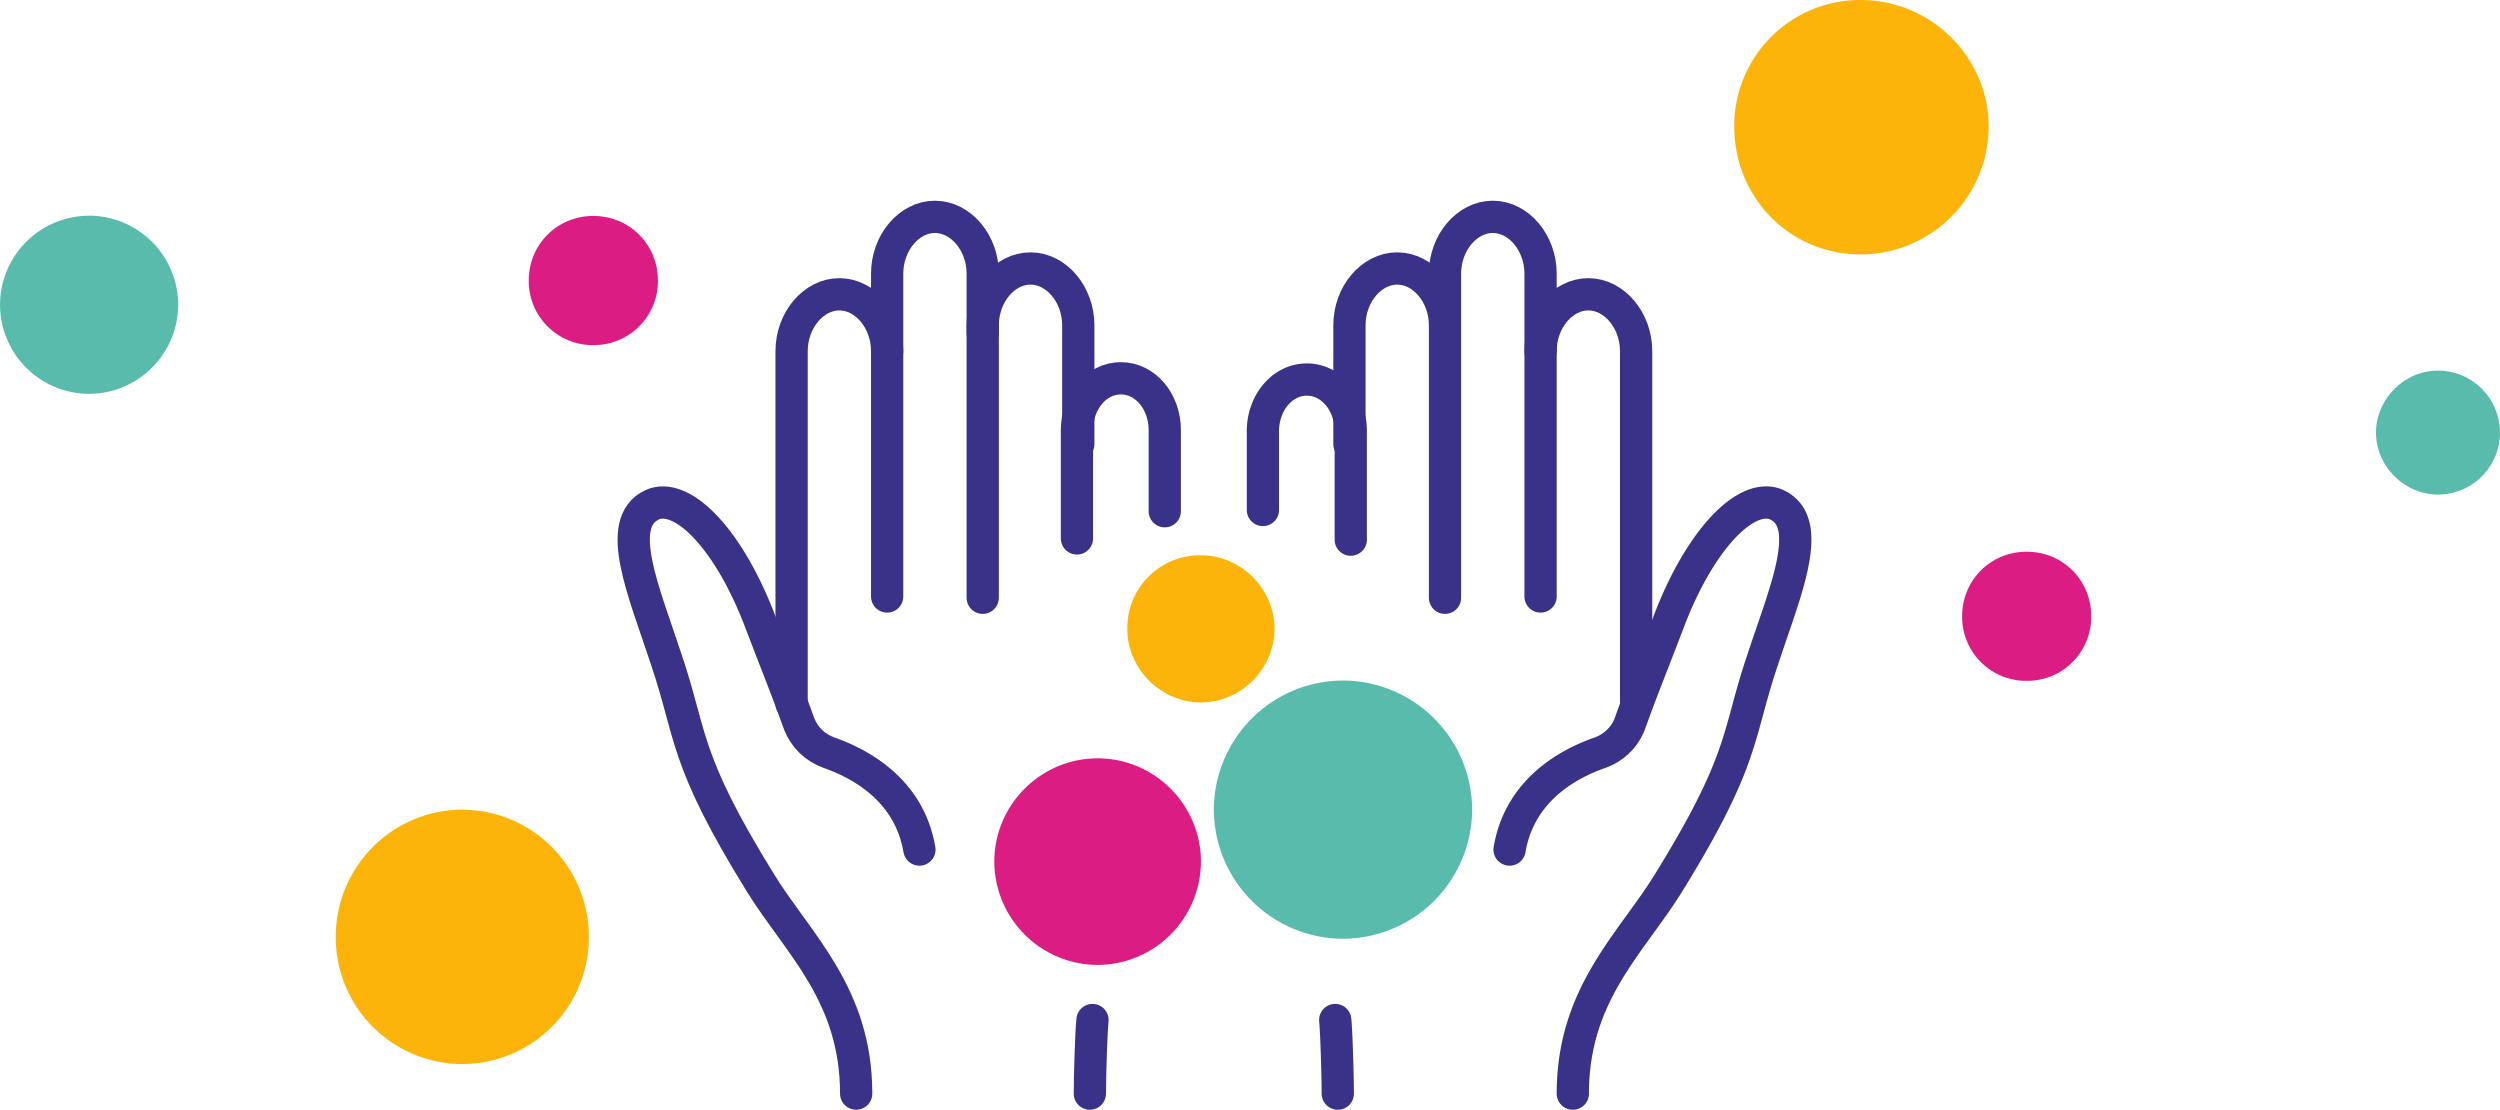 <svg xmlns="http://www.w3.org/2000/svg" width="193.6" height="85.96" viewBox="0 0 51.223 22.744"><path d="M22.49 19.56a1.897 1.897 0 01-1.905-1.905c0-1.059.846-1.905 1.905-1.905 1.058 0 1.905.846 1.905 1.905a1.897 1.897 0 01-1.905 1.905z" class="st0" fill="#db1c83" stroke-width=".265"/><path d="M22.49 15.935c-.953 0-1.72.767-1.72 1.72 0 .952.767 1.72 1.72 1.72.952 0 1.72-.768 1.72-1.72 0-.953-.768-1.72-1.72-1.72m0-.397c1.164 0 2.116.952 2.116 2.117a2.123 2.123 0 01-2.116 2.116 2.123 2.123 0 01-2.117-2.116c0-1.165.952-2.117 2.117-2.117zM41.526 13.739a1.146 1.146 0 01-1.138-1.138 1.13 1.13 0 011.138-1.138 1.13 1.13 0 011.137 1.138 1.13 1.13 0 01-1.137 1.138z" class="st0" fill="#db1c83" stroke-width=".265"/><path d="M41.526 11.701a.937.937 0 00-.926.927c0 .502.423.926.926.926a.937.937 0 00.926-.926.937.937 0 00-.926-.927m0-.396c.74 0 1.322.582 1.322 1.323a1.31 1.31 0 01-1.322 1.322 1.31 1.31 0 01-1.323-1.322c0-.741.582-1.323 1.323-1.323zM12.157 6.86a1.146 1.146 0 01-1.138-1.138 1.13 1.13 0 011.138-1.138 1.13 1.13 0 011.138 1.138 1.13 1.13 0 01-1.138 1.138z" class="st0" fill="#db1c83" stroke-width=".265"/><path d="M12.157 4.822a.937.937 0 00-.926.926c0 .503.423.926.926.926a.937.937 0 00.926-.926.937.937 0 00-.926-.926m0-.397c.74 0 1.323.583 1.323 1.323a1.31 1.31 0 01-1.323 1.323 1.31 1.31 0 01-1.323-1.323c0-.74.582-1.323 1.323-1.323z" class="st0" fill="#db1c83" stroke-width=".265"/><path class="st1" d="M24.606 11.377c.82 0 1.508.688 1.508 1.508 0 .82-.688 1.508-1.508 1.508-.82 0-1.508-.688-1.508-1.508a1.49 1.49 0 011.508-1.508z" fill="#fcb40a" stroke-width=".265"/><path class="st1" fill="#fcb40a" stroke-width=".265" d="M24.527 11.986h.185v1.826h-.185zM9.472 16.59a2.603 2.603 0 012.593 2.619 2.597 2.597 0 01-2.593 2.593 2.597 2.597 0 01-2.593-2.593 2.603 2.603 0 012.593-2.62z"/><path class="st2" d="M27.517 13.944a2.654 2.654 0 012.646 2.645 2.654 2.654 0 01-2.646 2.646 2.654 2.654 0 01-2.646-2.646 2.654 2.654 0 012.646-2.645zM49.953 7.594a1.27 1.27 0 010 2.54c-.688 0-1.27-.583-1.27-1.27 0-.688.582-1.27 1.27-1.27zM1.826 4.419A1.83 1.83 0 013.65 6.244 1.83 1.83 0 011.826 8.07 1.83 1.83 0 010 6.244 1.83 1.83 0 011.826 4.42z" fill="#59bbab" stroke-width=".265"/><path d="M29.607 6.824V5.607c0-.635.45-1.164.979-1.164.529 0 .979.53.979 1.164v6.615M27.649 9.1V6.665c0-.635.45-1.164.979-1.164.53 0 .979.53.979 1.164v5.583" class="st3" fill="none" stroke="#3a3188" stroke-width=".661" stroke-linecap="round" stroke-linejoin="round"/><path d="M25.876 10.449V8.835c0-.582.397-1.058.9-1.058s.9.476.9 1.058v2.222M27.41 22.408c0-.344-.026-1.243-.052-1.508M32.226 22.408c0-2.037 1.19-3.07 1.958-4.313 1.588-2.566 1.402-3.016 1.932-4.577.45-1.376 1.084-2.804.29-3.175-.581-.264-1.507.609-2.169 2.276-.423 1.11-.582 1.481-.847 2.222a1.019 1.019 0 01-.608.582c-.609.212-1.64.74-1.852 1.984" class="st3" fill="none" stroke="#3a3188" stroke-width=".661" stroke-linecap="round" stroke-linejoin="round"/><path d="M31.565 7.195c0-.635.45-1.165.979-1.165.529 0 .979.53.979 1.165v7.223M20.135 6.824V5.607c0-.635-.45-1.164-.98-1.164-.528 0-.978.53-.978 1.164v6.615" class="st3" fill="none" stroke="#3a3188" stroke-width=".661" stroke-linecap="round" stroke-linejoin="round"/><path d="M22.093 9.1V6.665c0-.635-.45-1.164-.98-1.164-.528 0-.978.53-.978 1.164v5.583" class="st3" fill="none" stroke="#3a3188" stroke-width=".661" stroke-linecap="round" stroke-linejoin="round"/><path d="M23.865 10.475V8.81c0-.583-.396-1.059-.9-1.059-.502 0-.899.476-.899 1.059v2.222M22.33 22.408c0-.344.027-1.243.054-1.508M17.542 22.408c0-2.037-1.19-3.07-1.958-4.313-1.588-2.566-1.402-3.016-1.931-4.577-.45-1.376-1.085-2.804-.292-3.175.583-.264 1.509.609 2.17 2.276.423 1.11.582 1.481.847 2.222.106.265.317.476.608.582.609.212 1.64.74 1.852 1.984" class="st3" fill="none" stroke="#3a3188" stroke-width=".661" stroke-linecap="round" stroke-linejoin="round"/><path d="M18.177 7.195c0-.635-.45-1.165-.98-1.165-.528 0-.978.53-.978 1.165v7.223" class="st3" fill="none" stroke="#3a3188" stroke-width=".661" stroke-linecap="round" stroke-linejoin="round"/><path class="st1" d="M38.126 0c1.43 0 2.62 1.164 2.62 2.593a2.625 2.625 0 01-2.62 2.62c-1.455 0-2.592-1.165-2.592-2.62A2.58 2.58 0 0138.126 0z" fill="#fcb40a" stroke-width=".265"/></svg>